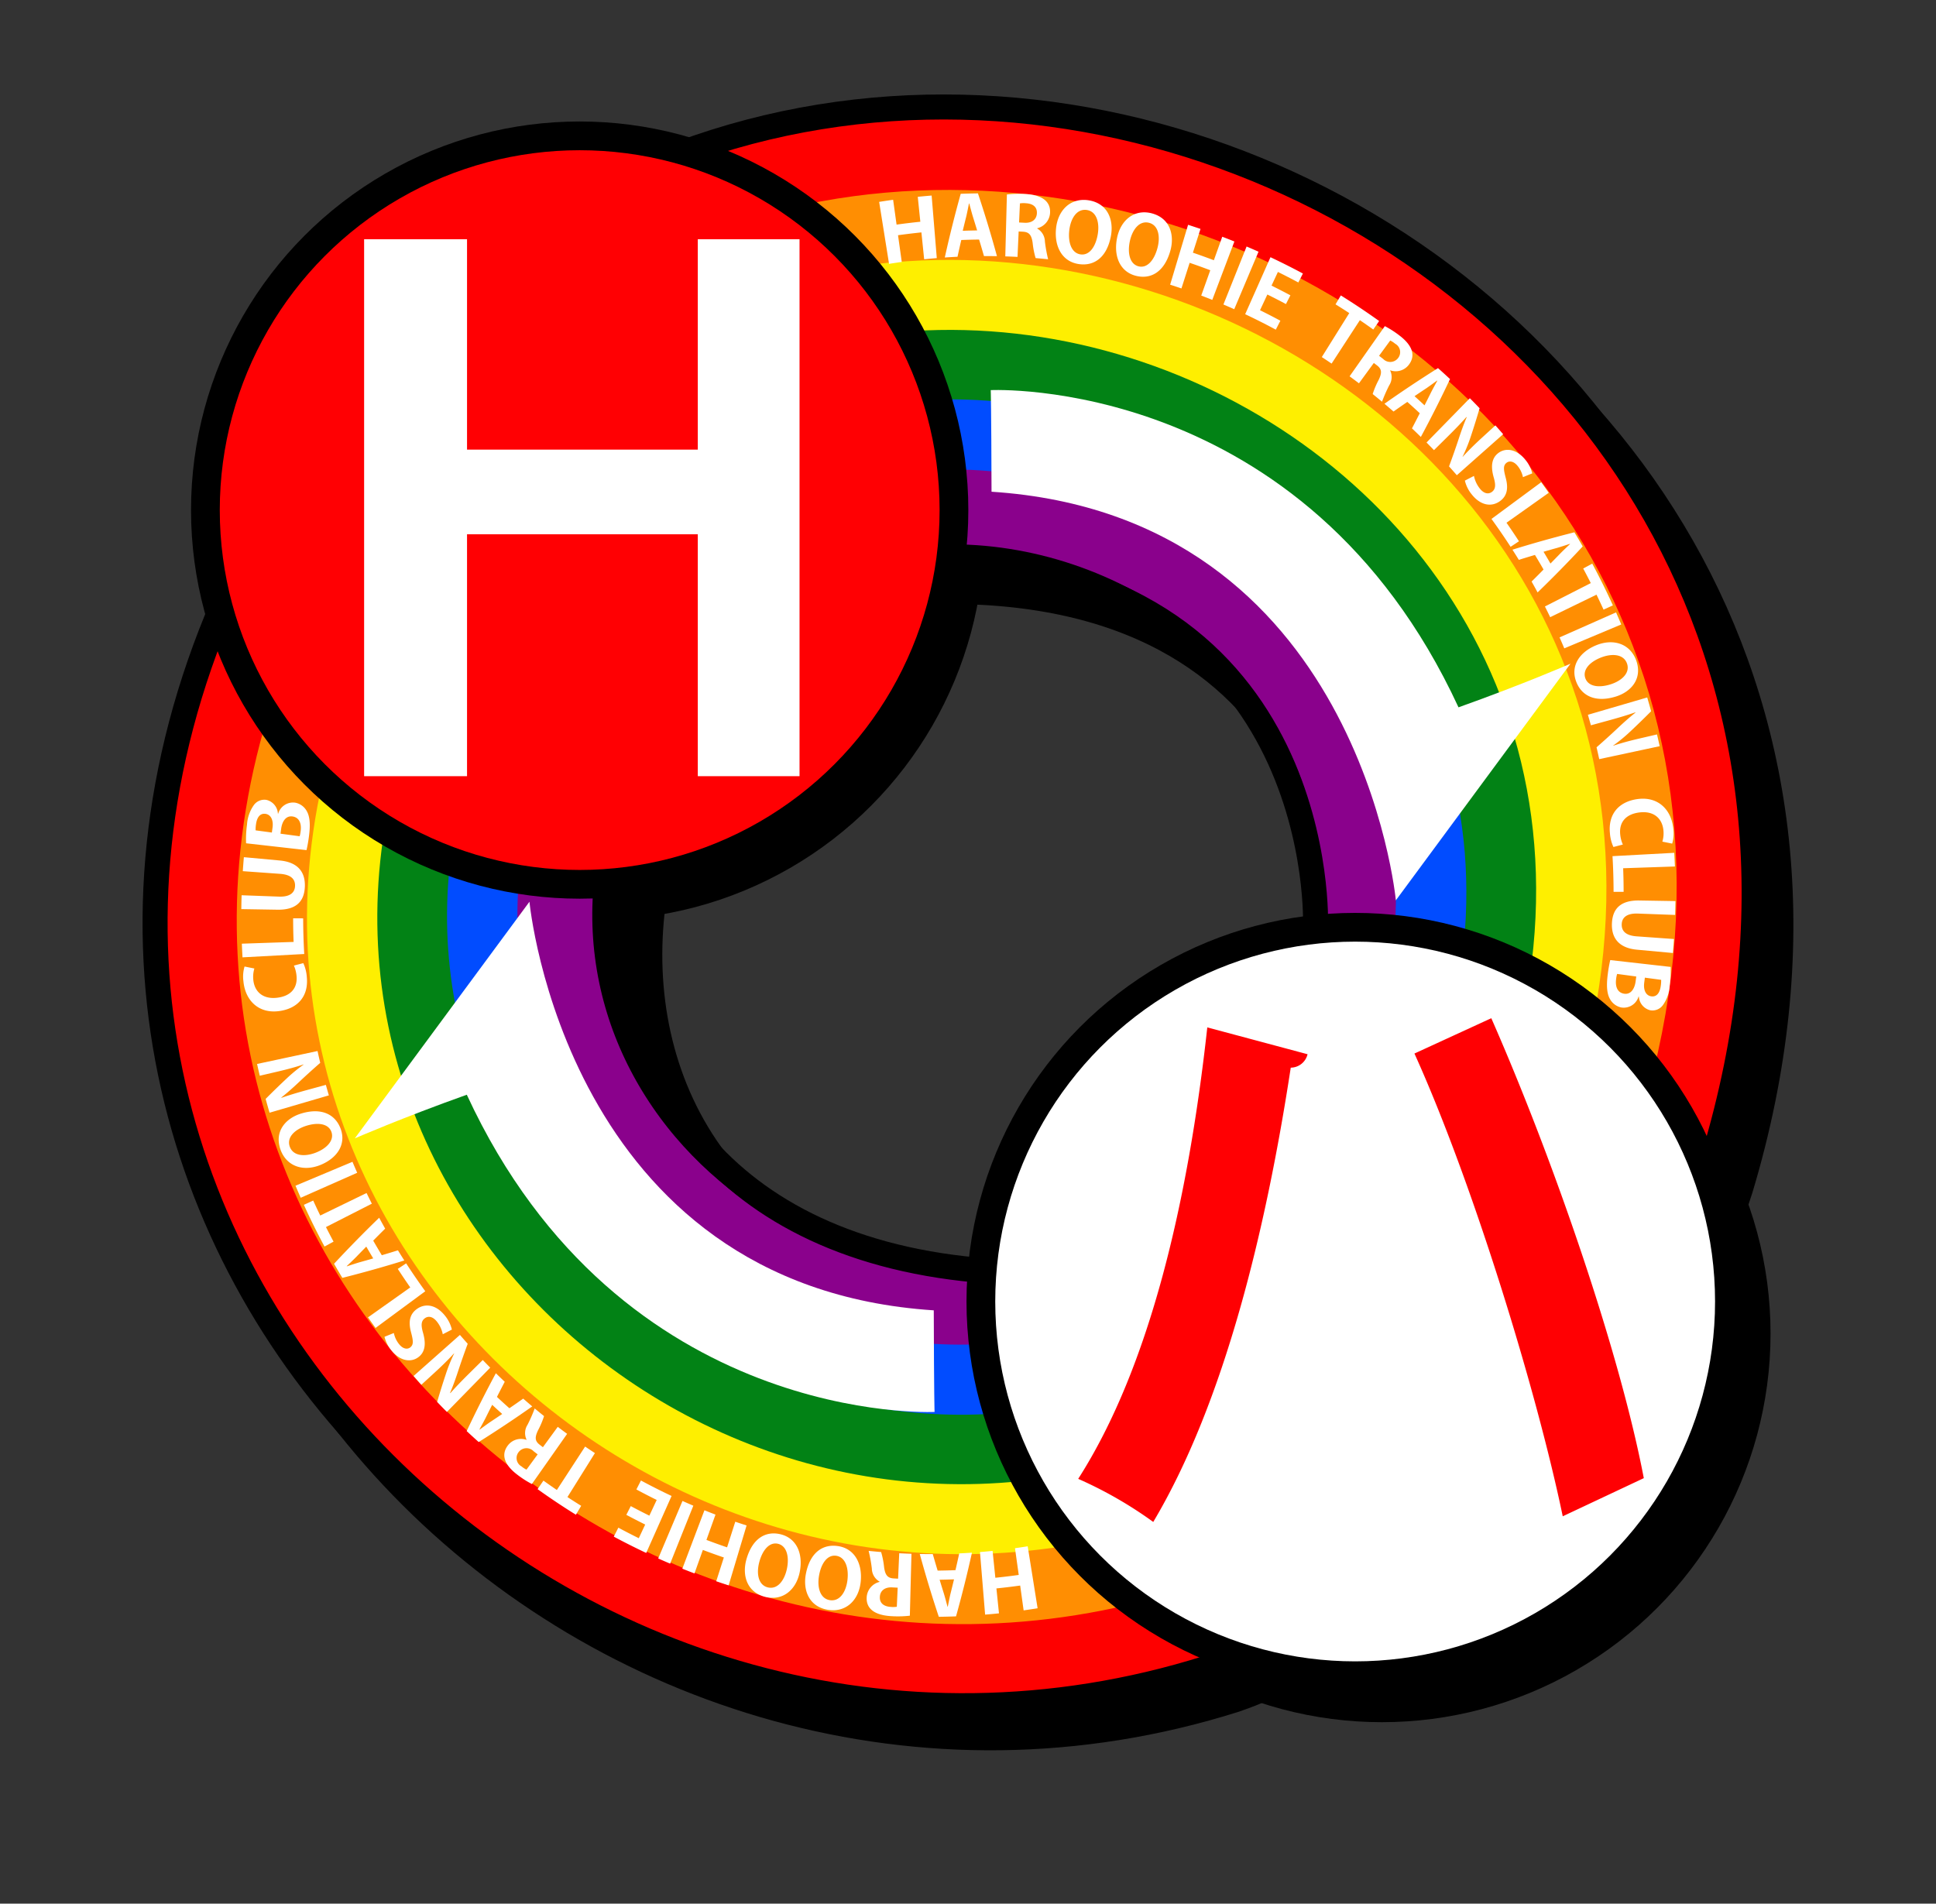 <svg id="Main" xmlns="http://www.w3.org/2000/svg" width="362" height="356" viewBox="0 0 362 356">
  <rect x="0" y="0" width="362" height="356" fill="#333333" stroke="none"/>
  <defs>
    <style>
      .cls-1, .cls-8 {
        stroke: #000;
        stroke-width: 4.68px;
      }

      .cls-1, .cls-11, .cls-2, .cls-3, .cls-4, .cls-5, .cls-6, .cls-7, .cls-8, .cls-9 {
        fill-rule: evenodd;
      }

      .cls-2, .cls-3, .cls-4, .cls-5, .cls-6, .cls-7, .cls-8 {
        fill: none;
      }

      .cls-2 {
        stroke: #fe0000;
      }

      .cls-2, .cls-4, .cls-5, .cls-6, .cls-7 {
        stroke-width: 14px;
      }

      .cls-3 {
        stroke: #ff8e02;
        stroke-width: 15px;
      }

      .cls-4 {
        stroke: #feef00;
      }

      .cls-5 {
        stroke: #028215;
      }

      .cls-6 {
        stroke: #014cff;
      }

      .cls-7 {
        stroke: #8a018c;
      }

      .cls-10, .cls-9 {
        fill: #fff;
      }

      .cls-11, .cls-12 {
        fill: #ff0003;
      }
    </style>
  </defs>
  <circle id="Ellipse_1_copy_5" data-name="Ellipse 1 copy 5" cx="258.39" cy="249.391" r="72.672"/>
  <circle id="Ellipse_1_copy_4" data-name="Ellipse 1 copy 4" cx="111.39" cy="99.39" r="72.672"/>
  <path id="Shape_317_1_copy" data-name="Shape 317 1 copy" class="cls-1" d="M230.86,317.9C113.627,354.882-5.829,240.856,46.764,118.817,127.854-58.7,379.62,42.114,325.424,222.38c-57.011,174.085-74.444-43.235-74.444-43.235s2.55-64.673-67.4-68.372S87.362,234.3,187.6,243.5c101.636,6.87,51.3,63.344,51.3,63.344S251.183,310.924,230.86,317.9Z"/>
  <g id="rainbow">
    <path id="Shape_317_1_copy_2" data-name="Shape 317 1 copy 2" class="cls-2" d="M223.042,303.425C112.784,338.208.436,230.967,49.9,116.189c76.266-166.953,313.052-72.14,262.08,97.4"/>
    <path id="Shape_317_1_copy_4" data-name="Shape 317 1 copy 4" class="cls-3" d="M218.662,290.226C119.274,321.58,18,224.911,62.588,121.448c68.747-150.493,285.365-64.036,236.243,87.8"/>
    <path id="Shape_317_1_copy_5" data-name="Shape 317 1 copy 5" class="cls-4" d="M214.71,278.24c-89.511,28.238-180.719-58.824-140.563-152C136.062-9.3,331.152,68.564,286.911,205.309"/>
    <path id="Shape_317_1_copy_6" data-name="Shape 317 1 copy 6" class="cls-5" d="M210.6,265.768c-79.232,25-159.966-52.069-124.422-134.549,54.8-119.973,227.493-51.05,188.332,69.992"/>
    <path id="Shape_317_1_copy_7" data-name="Shape 317 1 copy 7" class="cls-6" d="M206.515,253.393C137.482,275.171,67.14,208.027,98.11,136.164,145.86,31.634,296.318,91.686,262.2,197.147"/>
    <path id="Shape_317_1_copy_8" data-name="Shape 317 1 copy 8" class="cls-7" d="M202.4,240.911C143.65,259.444,83.79,202.305,110.144,141.15c40.635-88.953,168.674-37.85,139.639,51.9"/>
    <path id="Shape_317_1_copy_3" data-name="Shape 317 1 copy 3" class="cls-8" d="M225.86,311.9c-117.233,36.983-236.689-77.043-184.1-199.082C122.854-64.7,374.62,36.114,320.424,216.38c-57.011,174.085-74.444-43.235-74.444-43.235s2.55-64.673-67.4-68.372S82.362,228.3,182.6,237.5c101.636,6.87,51.3,63.344,51.3,63.344S246.183,304.924,225.86,311.9Z"/>
  </g>
  <g id="arrows">
    <path id="Color_Fill_1" data-name="Color Fill 1" class="cls-9" d="M66.342,212.886L99,168.63s6.7,71.921,75.6,76.414c0.041,16.17.148,19,.148,19s-58.711,2.886-87.464-59.321C75.229,209.018,66.342,212.886,66.342,212.886Z"/>
    <path id="Color_Fill_1_copy" data-name="Color Fill 1 copy" class="cls-9" d="M293.658,124.114L261,168.37s-6.7-71.921-75.6-76.414c-0.041-16.17-.148-19-0.148-19s58.711-2.886,87.464,59.321C284.771,127.982,293.658,124.114,293.658,124.114Z"/>
  </g>
  <g id="ハ">
    <circle id="Ellipse_1_copy_3" data-name="Ellipse 1 copy 3" cx="253.391" cy="243.391" r="72.672"/>
    <circle id="Ellipse_1_copy_2" data-name="Ellipse 1 copy 2" class="cls-10" cx="253.391" cy="243.391" r="67.297"/>
    <path id="ハ-2" data-name="ハ" class="cls-11" d="M264.477,197.019c11,24.311,22.9,63.287,27.73,86.54l15.157-7.134c-4.491-23.518-16.841-59.455-28.517-86.012Zm-38.733-4.888c-3.593,32.634-10.778,63.55-24.138,84.426a76.551,76.551,0,0,1,14.033,8.059c13.36-22.461,21.107-54.83,25.71-84.954a3.265,3.265,0,0,0,3.144-2.511Z"/>
  </g>
  <g id="H">
    <circle id="Ellipse_1_copy" data-name="Ellipse 1 copy" cx="108.39" cy="95.39" r="72.672"/>
    <circle class="cls-12" cx="108.391" cy="95.391" r="67.297"/>
    <path id="H-2" data-name="H" class="cls-9" d="M149.5,145.152V44.74H130.477V84.083H87.327V44.74H68.084V145.152H87.327V99.915h43.15v45.237H149.5Z"/>
  </g>
  <g id="circular_text" data-name="circular text">
    <path id="_HAROOHIE_TRANSLATION_CLUB_copy" data-name="   HAROOHIE  TRANSLATION  CLUB     copy" class="cls-9" d="M174.2,36.568q-1.294.105-2.592,0.238,0.238,2.331.479,4.662-2.216.226-4.443,0.536L167,37.362q-1.305.182-2.614,0.391l1.851,11.591q1.191-.191,2.378-0.356-0.347-2.5-.7-5,2.192-.3,4.372-0.528,0.26,2.513.517,5.026,1.182-.121,2.359-0.217Q174.686,42.417,174.2,36.568Zm8.658-.406q-1.607.02-3.221,0.081-1.655,5.936-2.976,11.911,1.191-.081,2.377-0.138,0.344-1.567.706-3.132,1.671-.067,3.332-0.086,0.468,1.544.912,3.091,1.216,0,2.427.016-1.607-5.9-3.557-11.744h0Zm-2.841,7q0.324-1.356.665-2.71c0.161-.692.351-1.659,0.5-2.4h0.052c0.191,0.713.437,1.653,0.655,2.382q0.417,1.327.818,2.657-1.343.019-2.69,0.069h0Zm13.927-.476a3.149,3.149,0,0,0,2.387-2.71c0.3-3.138-3.011-3.622-4.669-3.7a19.359,19.359,0,0,0-3.389.092q-0.15,5.789-.3,11.578,1.146,0.036,2.286.095,0.107-2.378.214-4.755l0.806,0.044c1.128,0.067,1.6.579,1.812,2.109a15.528,15.528,0,0,0,.553,2.828q1.172,0.1,2.336.216a27.575,27.575,0,0,1-.6-3.308,2.862,2.862,0,0,0-1.444-2.439Zm-3.394-1.081q0.081-1.783.161-3.567a4.526,4.526,0,0,1,1.148-.027c0.908,0.053,2.129.438,2.018,1.945-0.081,1.112-.962,1.787-2.33,1.7Q191.051,41.632,190.552,41.606Zm13.007-4.149c-3.368-.522-5.772,1.835-6.1,5.321-0.324,3.392,1.182,6.138,4.224,6.6,2.862,0.444,5.261-1.182,6.033-5.195C208.3,41.13,207.122,38.024,203.559,37.457Zm-0.329,1.815c1.86,0.293,2.391,2.427,2.034,4.543-0.394,2.331-1.568,4.016-3.244,3.753s-2.348-2.246-2.076-4.534C200.2,40.9,201.317,38.978,203.23,39.272Zm12.122,0.619c-3.266-.836-5.848,1.28-6.5,4.717-0.637,3.344.584,6.218,3.533,6.969,2.776,0.711,5.293-.683,6.43-4.6,0.866-2.987-.01-6.185-3.464-7.084h0Zm-0.5,1.775c1.805,0.466,2.128,2.639,1.578,4.71-0.607,2.282-1.921,3.848-3.546,3.428s-2.1-2.455-1.617-4.706C211.72,43,213,41.193,214.857,41.666Zm15.962,3.494q-1.131-.454-2.271-0.887l-1.569,4.393q-1.946-.738-3.92-1.412l1.422-4.446q-1.156-.394-2.323-0.767l-3.354,11.2q1.06,0.339,2.114.7,0.767-2.4,1.534-4.793,1.943,0.662,3.858,1.389l-1.692,4.736q1.038,0.394,2.066.807,2.069-5.462,4.135-10.924h0Zm-2.06,11.781q1.02,0.433,2.03.884,2.269-5.376,4.541-10.752-1.11-.5-2.231-0.972Q230.93,51.521,228.759,56.941Zm10.651,3.036q-1.879-1.014-3.8-1.961l1.374-2.94q1.754,0.866,3.476,1.786,0.414-.818.829-1.636-1.749-.934-3.527-1.813l1.194-2.555q1.929,0.952,3.821,1.968,0.426-.837.853-1.674-2.99-1.6-6.065-3.052Q235.2,53.43,232.826,58.76q2.906,1.367,5.728,2.89Q238.981,60.813,239.41,59.977Zm18.474,0.056q-3.5-2.508-7.166-4.785l-0.987,1.667q1.293,0.8,2.568,1.637l-5.137,8.223q0.922,0.6,1.832,1.223l5.288-8.122q1.264,0.861,2.508,1.752Zm2.088,9.221a3.066,3.066,0,0,0,3.392-.951c1.958-2.425-.421-4.605-1.687-5.564a18.2,18.2,0,0,0-2.728-1.748l-6.59,9.385q0.882,0.646,1.751,1.308l2.78-3.805q0.308,0.234.614,0.47c0.857,0.662.951,1.337,0.282,2.713a15.757,15.757,0,0,0-1.111,2.629q0.88,0.709,1.748,1.434a28.436,28.436,0,0,1,1.336-3.048,2.868,2.868,0,0,0,.185-2.788l0.028-.036h0Zm-2.1-2.717,2.084-2.854a4.193,4.193,0,0,1,.924.6,1.786,1.786,0,0,1,.538,2.69,1.845,1.845,0,0,1-2.787.151Zm13.269,4.354q-1.111-1.037-2.247-2.049-5.112,3.209-10.014,6.665,0.852,0.72,1.692,1.455,1.284-.909,2.583-1.8,1.176,1.044,2.325,2.118-0.719,1.422-1.456,2.831,0.837,0.793,1.66,1.6,2.857-5.315,5.457-10.819h0Zm-6.643,3.2q1.131-.768,2.274-1.524c0.575-.395,1.355-0.97,1.952-1.4l0.036,0.033c-0.349.641-.815,1.481-1.156,2.15q-0.609,1.232-1.23,2.456Q265.442,74.939,264.5,74.094ZM281.064,81.2q-0.719-.83-1.449-1.648L277.052,81.9c-1.386,1.272-2.553,2.429-3.55,3.527l-0.021-.023a30.127,30.127,0,0,0,1.572-3.9q0.846-2.552,1.609-5.157-0.9-.947-1.826-1.876l-8.1,8.282q0.7,0.708,1.393,1.428l2.528-2.5c1.468-1.45,2.593-2.627,3.543-3.7l0.045,0.046c-0.544,1.259-1.08,2.773-1.5,4.061q-0.855,2.593-1.8,5.129,0.735,0.821,1.457,1.655Zm5.444,7.323a6.3,6.3,0,0,0-1.232-2.469c-1.691-2.151-3.856-2.433-5.286-1.193-1.141.983-1.227,2.555-.683,4.438,0.393,1.386.347,2.146-.3,2.658-0.675.531-1.53,0.378-2.3-.59a5.535,5.535,0,0,1-1.1-2.365q-0.851.436-1.7,0.878a6.47,6.47,0,0,0,1.3,2.6c1.657,2.074,3.716,2.4,5.329,1.188,1.207-.917,1.558-2.252,1.012-4.3-0.41-1.572-.508-2.282.132-2.809,0.5-.412,1.343-0.377,2.124.616a4.909,4.909,0,0,1,.962,2.059Q285.633,88.875,286.508,88.524Zm-2.486,12.7q-1.137-1.754-2.332-3.466l7.9-5.6q-0.7-1-1.409-1.98l-9.3,6.868q1.854,2.557,3.576,5.213Zm11.919,0.961q-0.762-1.331-1.554-2.641-5.857,1.475-11.586,3.253,0.606,0.945,1.194,1.9,1.5-.468,3.014-0.917,0.82,1.353,1.608,2.729-1.11,1.131-2.234,2.243,0.57,1.014,1.121,2.038Q291.818,106.619,295.941,102.187Zm-7.328,1q1.314-.383,2.635-0.749c0.669-.2,1.588-0.5,2.29-0.733,0.008,0.014.016,0.028,0.025,0.042-0.525.5-1.22,1.157-1.746,1.688q-0.948.984-1.906,1.955Q289.274,104.278,288.613,103.183Zm12.974,10.025q-1.806-3.972-3.863-7.806l-1.692.915q0.726,1.353,1.421,2.725l-8.579,4.374q0.5,0.992.987,2l8.662-4.209q0.673,1.394,1.315,2.8l1.749-.8h0Zm-9.975,5.989q0.451,1.022.883,2.051l10.652-4.471q-0.476-1.132-.971-2.254Zm14.344,4.341c-1.135-3.182-4.3-4.179-7.5-2.869-3.105,1.273-4.8,3.828-3.771,6.7,0.965,2.7,3.525,4.076,7.382,2.911C305.013,129.392,307.146,126.914,305.956,123.538Zm-1.735.545c0.623,1.761-.98,3.209-2.991,3.867-2.215.725-4.239,0.466-4.8-1.119s0.851-3.076,2.971-3.888C301.375,122.186,303.575,122.277,304.221,124.083Zm6.11,15.459q-0.24-1.1-.5-2.2l-3.38.786c-1.83.426-3.41,0.86-4.812,1.33,0-.011,0-0.021-0.007-0.031a29.444,29.444,0,0,0,3.236-2.661q1.957-1.836,3.864-3.757-0.353-1.3-.73-2.58l-11.089,3.241q0.288,0.979.56,1.965l3.42-.935c1.985-.543,3.538-1.017,4.888-1.489,0,0.021.011,0.042,0.017,0.063-1.077.84-2.266,1.91-3.252,2.836q-1.983,1.866-4.018,3.641,0.263,1.1.5,2.213l11.3-2.42h0Zm-6.884,18.4a6.075,6.075,0,0,1-.5-1.952c-0.2-2.183,1-3.737,3.6-4.057,2.774-.342,4.29,1.21,4.487,3.361a5.414,5.414,0,0,1-.2,2.1q0.92,0.18,1.836.368a6.569,6.569,0,0,0,.211-2.756c-0.322-3.513-2.786-6.152-6.783-5.561-3.4.5-5.417,2.779-5.071,6.335a7.45,7.45,0,0,0,.656,2.614q0.88-.225,1.76-0.456h0Zm0.142,8.841q0-2.217-.087-4.416l9.677-.329q-0.048-1.28-.122-2.554l-11.545.623q0.192,3.314.2,6.67l1.879,0.006h0Zm9.216,11.436q0.113-1.311.2-2.616l-6.977-.5c-2.056-.151-2.854-1.011-2.791-2.306,0.06-1.231.969-2.022,3-1.953l6.989,0.256q0.041-1.3.056-2.591l-6.8-.112c-3.4-.04-4.947,1.485-5.076,4.237s1.267,4.635,4.641,4.962Zm-6.363,8.15a2.8,2.8,0,0,0,2.112,2.556,2.415,2.415,0,0,0,2.371-.943,7.009,7.009,0,0,0,1.286-3.662,19.859,19.859,0,0,0,.177-3.5l-11.3-1.279a25.684,25.684,0,0,0-.461,2.634c-0.288,2.216-.148,3.672.408,4.649a3.134,3.134,0,0,0,2.142,1.585,2.889,2.889,0,0,0,3.209-2.053Zm1.122-3.541,3.043,0.407a6.043,6.043,0,0,1-.075,1.154c-0.157,1.163-.684,2.11-1.813,1.926-0.937-.153-1.469-1.122-1.275-2.561Q307.506,183.289,307.564,182.827Zm-1.611-.216q-0.058.465-.121,0.931c-0.171,1.289-.848,2.5-2.17,2.284-1.292-.216-1.65-1.422-1.475-2.734a5.9,5.9,0,0,1,.187-0.961Z"/>
    <path id="_HAROOHIE_TRANSLATION_CLUB_" data-name="   HAROOHIE  TRANSLATION  CLUB    " class="cls-9" d="M184.2,301.947q1.294-.105,2.593-0.238-0.24-2.331-.479-4.662,2.216-.226,4.443-0.536l0.645,4.642q1.3-.182,2.613-0.392l-1.851-11.591q-1.19.19-2.378,0.356l0.7,5q-2.191.306-4.373,0.528l-0.516-5.026q-1.182.122-2.359,0.217Zm-8.658.406q1.608-.02,3.222-0.081,1.655-5.935,2.976-11.911-1.191.081-2.378,0.137-0.342,1.568-.706,3.133-1.669.066-3.332,0.086-0.467-1.543-.911-3.091-1.217,0-2.428-.017Q173.591,296.506,175.541,302.353Zm2.842-7q-0.324,1.356-.665,2.71c-0.161.692-.351,1.66-0.5,2.4l-0.051,0c-0.192-.713-0.437-1.654-0.655-2.382q-0.417-1.326-.818-2.657Q177.035,295.4,178.383,295.352Zm-13.927.476a3.146,3.146,0,0,0-2.387,2.71c-0.3,3.137,3.011,3.622,4.669,3.7a19.453,19.453,0,0,0,3.389-.092q0.148-5.788.3-11.578-1.146-.036-2.286-0.1-0.106,2.379-.214,4.756l-0.806-.044c-1.128-.068-1.6-0.58-1.812-2.109a15.476,15.476,0,0,0-.554-2.828q-1.17-.1-2.335-0.216a27.986,27.986,0,0,1,.6,3.308,2.862,2.862,0,0,0,1.444,2.439Zm3.393,1.08q-0.079,1.783-.16,3.567a4.543,4.543,0,0,1-1.148.027c-0.909-.053-2.129-0.438-2.019-1.945,0.082-1.112.962-1.787,2.331-1.7Q167.351,296.883,167.849,296.908Zm-13.006,4.149c3.368,0.523,5.772-1.834,6.1-5.321,0.324-3.392-1.183-6.137-4.224-6.6-2.863-.444-5.261,1.182-6.034,5.195C150.1,297.385,151.279,300.49,154.843,301.057Zm0.329-1.815c-1.861-.293-2.392-2.427-2.034-4.543,0.394-2.331,1.567-4.016,3.244-3.753s2.347,2.246,2.076,4.534C158.206,297.613,157.084,299.537,155.172,299.242Zm-12.122-.619c3.266,0.836,5.848-1.279,6.5-4.717,0.637-3.343-.584-6.218-3.534-6.968-2.775-.711-5.292.682-6.429,4.6C138.72,294.526,139.6,297.724,143.05,298.623Zm0.494-1.775c-1.8-.466-2.127-2.638-1.577-4.71,0.606-2.281,1.92-3.847,3.546-3.428,1.611,0.412,2.1,2.455,1.617,4.706C146.682,295.514,145.4,297.322,143.544,296.848Zm-15.961-3.493q1.13,0.454,2.27.887l1.569-4.393q1.947,0.738,3.921,1.411-0.711,2.223-1.423,4.446,1.158,0.394,2.323.766,1.678-5.6,3.355-11.2-1.062-.338-2.114-0.7-0.768,2.4-1.534,4.793-1.942-.661-3.858-1.389l1.691-4.736q-1.036-.394-2.066-0.807l-4.134,10.924h0Zm2.059-11.781q-1.019-.433-2.029-0.884-2.271,5.375-4.541,10.751,1.11,0.5,2.23.972Q127.473,286.994,129.642,281.574Zm-10.65-3.036q1.879,1.014,3.8,1.961-0.687,1.47-1.375,2.939-1.752-.865-3.475-1.786-0.414.819-.829,1.636,1.748,0.934,3.527,1.813-0.6,1.276-1.2,2.555-1.927-.952-3.82-1.968l-0.853,1.674q2.988,1.6,6.064,3.052l4.743-10.659q-2.905-1.368-5.728-2.89Zm-18.475-.057q3.5,2.508,7.167,4.785l0.987-1.667q-1.294-.8-2.568-1.637l5.136-8.223q-0.921-.6-1.831-1.223l-5.288,8.122q-1.264-.861-2.508-1.752l-1.095,1.595h0Zm-2.087-9.22a3.067,3.067,0,0,0-3.392.95c-1.958,2.426.421,4.606,1.687,5.564a18.213,18.213,0,0,0,2.728,1.749l6.59-9.385q-0.882-.646-1.752-1.309l-2.779,3.806q-0.308-.234-0.614-0.471c-0.858-.662-0.952-1.337-0.283-2.713a15.754,15.754,0,0,0,1.111-2.629q-0.881-.708-1.748-1.434a28.213,28.213,0,0,1-1.336,3.048,2.871,2.871,0,0,0-.185,2.788l-0.028.036h0Zm2.1,2.716-2.085,2.854a4.189,4.189,0,0,1-.924-0.6,1.785,1.785,0,0,1-.537-2.69,1.845,1.845,0,0,1,2.787-.151Q100.151,271.688,100.532,271.977Zm-13.27-4.354q1.112,1.038,2.247,2.049,5.113-3.209,10.014-6.665-0.852-.72-1.691-1.455-1.285.909-2.584,1.8-1.176-1.044-2.325-2.118,0.719-1.422,1.456-2.831-0.837-.793-1.66-1.6Q89.862,262.12,87.262,267.623Zm6.644-3.2q-1.132.768-2.274,1.524c-0.575.395-1.355,0.97-1.952,1.405l-0.036-.033c0.349-.64.815-1.481,1.156-2.15q0.608-1.233,1.23-2.456,0.93,0.864,1.877,1.71h0Zm-16.568-7.107q0.718,0.829,1.449,1.648l2.563-2.351c1.387-1.272,2.554-2.428,3.551-3.527l0.02,0.023a30.149,30.149,0,0,0-1.572,3.9q-0.847,2.552-1.609,5.157,0.9,0.948,1.825,1.877l8.1-8.283q-0.7-.708-1.393-1.427l-2.528,2.5c-1.468,1.451-2.593,2.627-3.543,3.7l-0.044-.046c0.544-1.259,1.079-2.773,1.5-4.061q0.854-2.592,1.8-5.129-0.736-.821-1.457-1.655Zm-5.444-7.324a6.294,6.294,0,0,0,1.232,2.47c1.691,2.151,3.856,2.433,5.285,1.193,1.142-.983,1.227-2.555.683-4.438-0.393-1.385-.348-2.146.3-2.658,0.674-.531,1.53-0.378,2.3.59a5.544,5.544,0,0,1,1.1,2.366q0.851-.436,1.7-0.879a6.479,6.479,0,0,0-1.294-2.6c-1.657-2.074-3.716-2.4-5.329-1.187-1.207.917-1.558,2.251-1.011,4.3,0.41,1.572.508,2.282-.132,2.809-0.5.412-1.343,0.377-2.125-.616a4.918,4.918,0,0,1-.961-2.06q-0.871.357-1.745,0.708h0Zm2.486-12.7q1.137,1.753,2.332,3.466l-7.9,5.6q0.7,1,1.409,1.98l9.3-6.868q-1.854-2.556-3.577-5.212Zm-11.918-.961q0.762,1.331,1.553,2.641,5.859-1.476,11.587-3.253-0.606-.944-1.194-1.9-1.5.468-3.014,0.918-0.821-1.355-1.608-2.73,1.111-1.13,2.234-2.243-0.57-1.012-1.121-2.038-4.314,4.176-8.436,8.606h0Zm7.327-1q-1.314.381-2.635,0.748c-0.669.2-1.588,0.5-2.29,0.734l-0.025-.042c0.524-.5,1.22-1.157,1.745-1.688q0.948-.984,1.906-1.956Q69.129,234.236,69.788,235.332ZM56.814,225.306q1.806,3.974,3.864,7.806l1.692-.915q-0.726-1.353-1.421-2.725l8.58-4.373q-0.5-.993-0.988-1.995l-8.661,4.209q-0.674-1.394-1.315-2.8l-1.749.8h0Zm9.975-5.989q-0.451-1.02-.883-2.051l-10.651,4.471q0.475,1.132.97,2.255Zm-14.344-4.341c1.135,3.182,4.3,4.18,7.5,2.87,3.1-1.273,4.8-3.828,3.77-6.7-0.964-2.7-3.524-4.076-7.382-2.911C53.389,209.123,51.256,211.6,52.445,214.976Zm1.736-.544c-0.624-1.761.98-3.21,2.991-3.867,2.215-.725,4.238-0.467,4.8,1.119,0.56,1.569-.851,3.075-2.971,3.888C57.027,216.329,54.826,216.237,54.181,214.432Zm-6.11-15.46q0.24,1.105.5,2.2l3.381-.787c1.829-.425,3.409-0.86,4.812-1.329l0.007,0.031a29.148,29.148,0,0,0-3.236,2.661q-1.957,1.834-3.864,3.757,0.352,1.294.731,2.58l11.089-3.242q-0.288-.978-0.56-1.964l-3.42.935c-1.985.542-3.538,1.016-4.888,1.489l-0.017-.063c1.077-.84,2.267-1.91,3.252-2.836q1.983-1.866,4.018-3.642-0.262-1.1-.5-2.213l-11.3,2.42h0Zm6.883-18.4a6.074,6.074,0,0,1,.495,1.952c0.2,2.183-1,3.737-3.6,4.057-2.773.342-4.29-1.21-4.486-3.36a5.427,5.427,0,0,1,.2-2.105q-0.918-.18-1.836-0.367a6.592,6.592,0,0,0-.211,2.755c0.323,3.514,2.786,6.152,6.784,5.562,3.4-.5,5.416-2.779,5.071-6.336a7.468,7.468,0,0,0-.657-2.614q-0.881.225-1.76,0.456h0Zm-0.142-8.84q0,2.216.087,4.415l-9.677.329q0.049,1.281.123,2.555l11.544-.623q-0.192-3.315-.2-6.67l-1.88-.006h0ZM45.6,160.3q-0.113,1.309-.2,2.616l6.977,0.5c2.056,0.152,2.854,1.011,2.79,2.307-0.06,1.23-.969,2.022-3,1.952l-6.989-.256q-0.041,1.3-.056,2.592l6.8,0.111c3.4,0.041,4.948-1.485,5.076-4.236,0.136-2.768-1.267-4.636-4.641-4.963L45.6,160.3h0Zm6.363-8.151a2.8,2.8,0,0,0-2.112-2.556,2.414,2.414,0,0,0-2.371.944A7.005,7.005,0,0,0,46.19,154.2a19.8,19.8,0,0,0-.176,3.5l11.3,1.279a25.8,25.8,0,0,0,.461-2.634c0.288-2.216.148-3.673-.408-4.649a3.13,3.13,0,0,0-2.141-1.585,2.889,2.889,0,0,0-3.209,2.052Zm-1.123,3.542-3.043-.408a6.047,6.047,0,0,1,.075-1.153c0.157-1.163.684-2.11,1.813-1.926,0.937,0.153,1.469,1.122,1.276,2.561C50.917,155.071,50.876,155.379,50.837,155.688Zm1.611,0.216c0.039-.31.08-0.621,0.121-0.931,0.171-1.29.848-2.505,2.17-2.284,1.292,0.215,1.651,1.422,1.475,2.733a5.809,5.809,0,0,1-.186.961Z"/>
  </g>
</svg>
